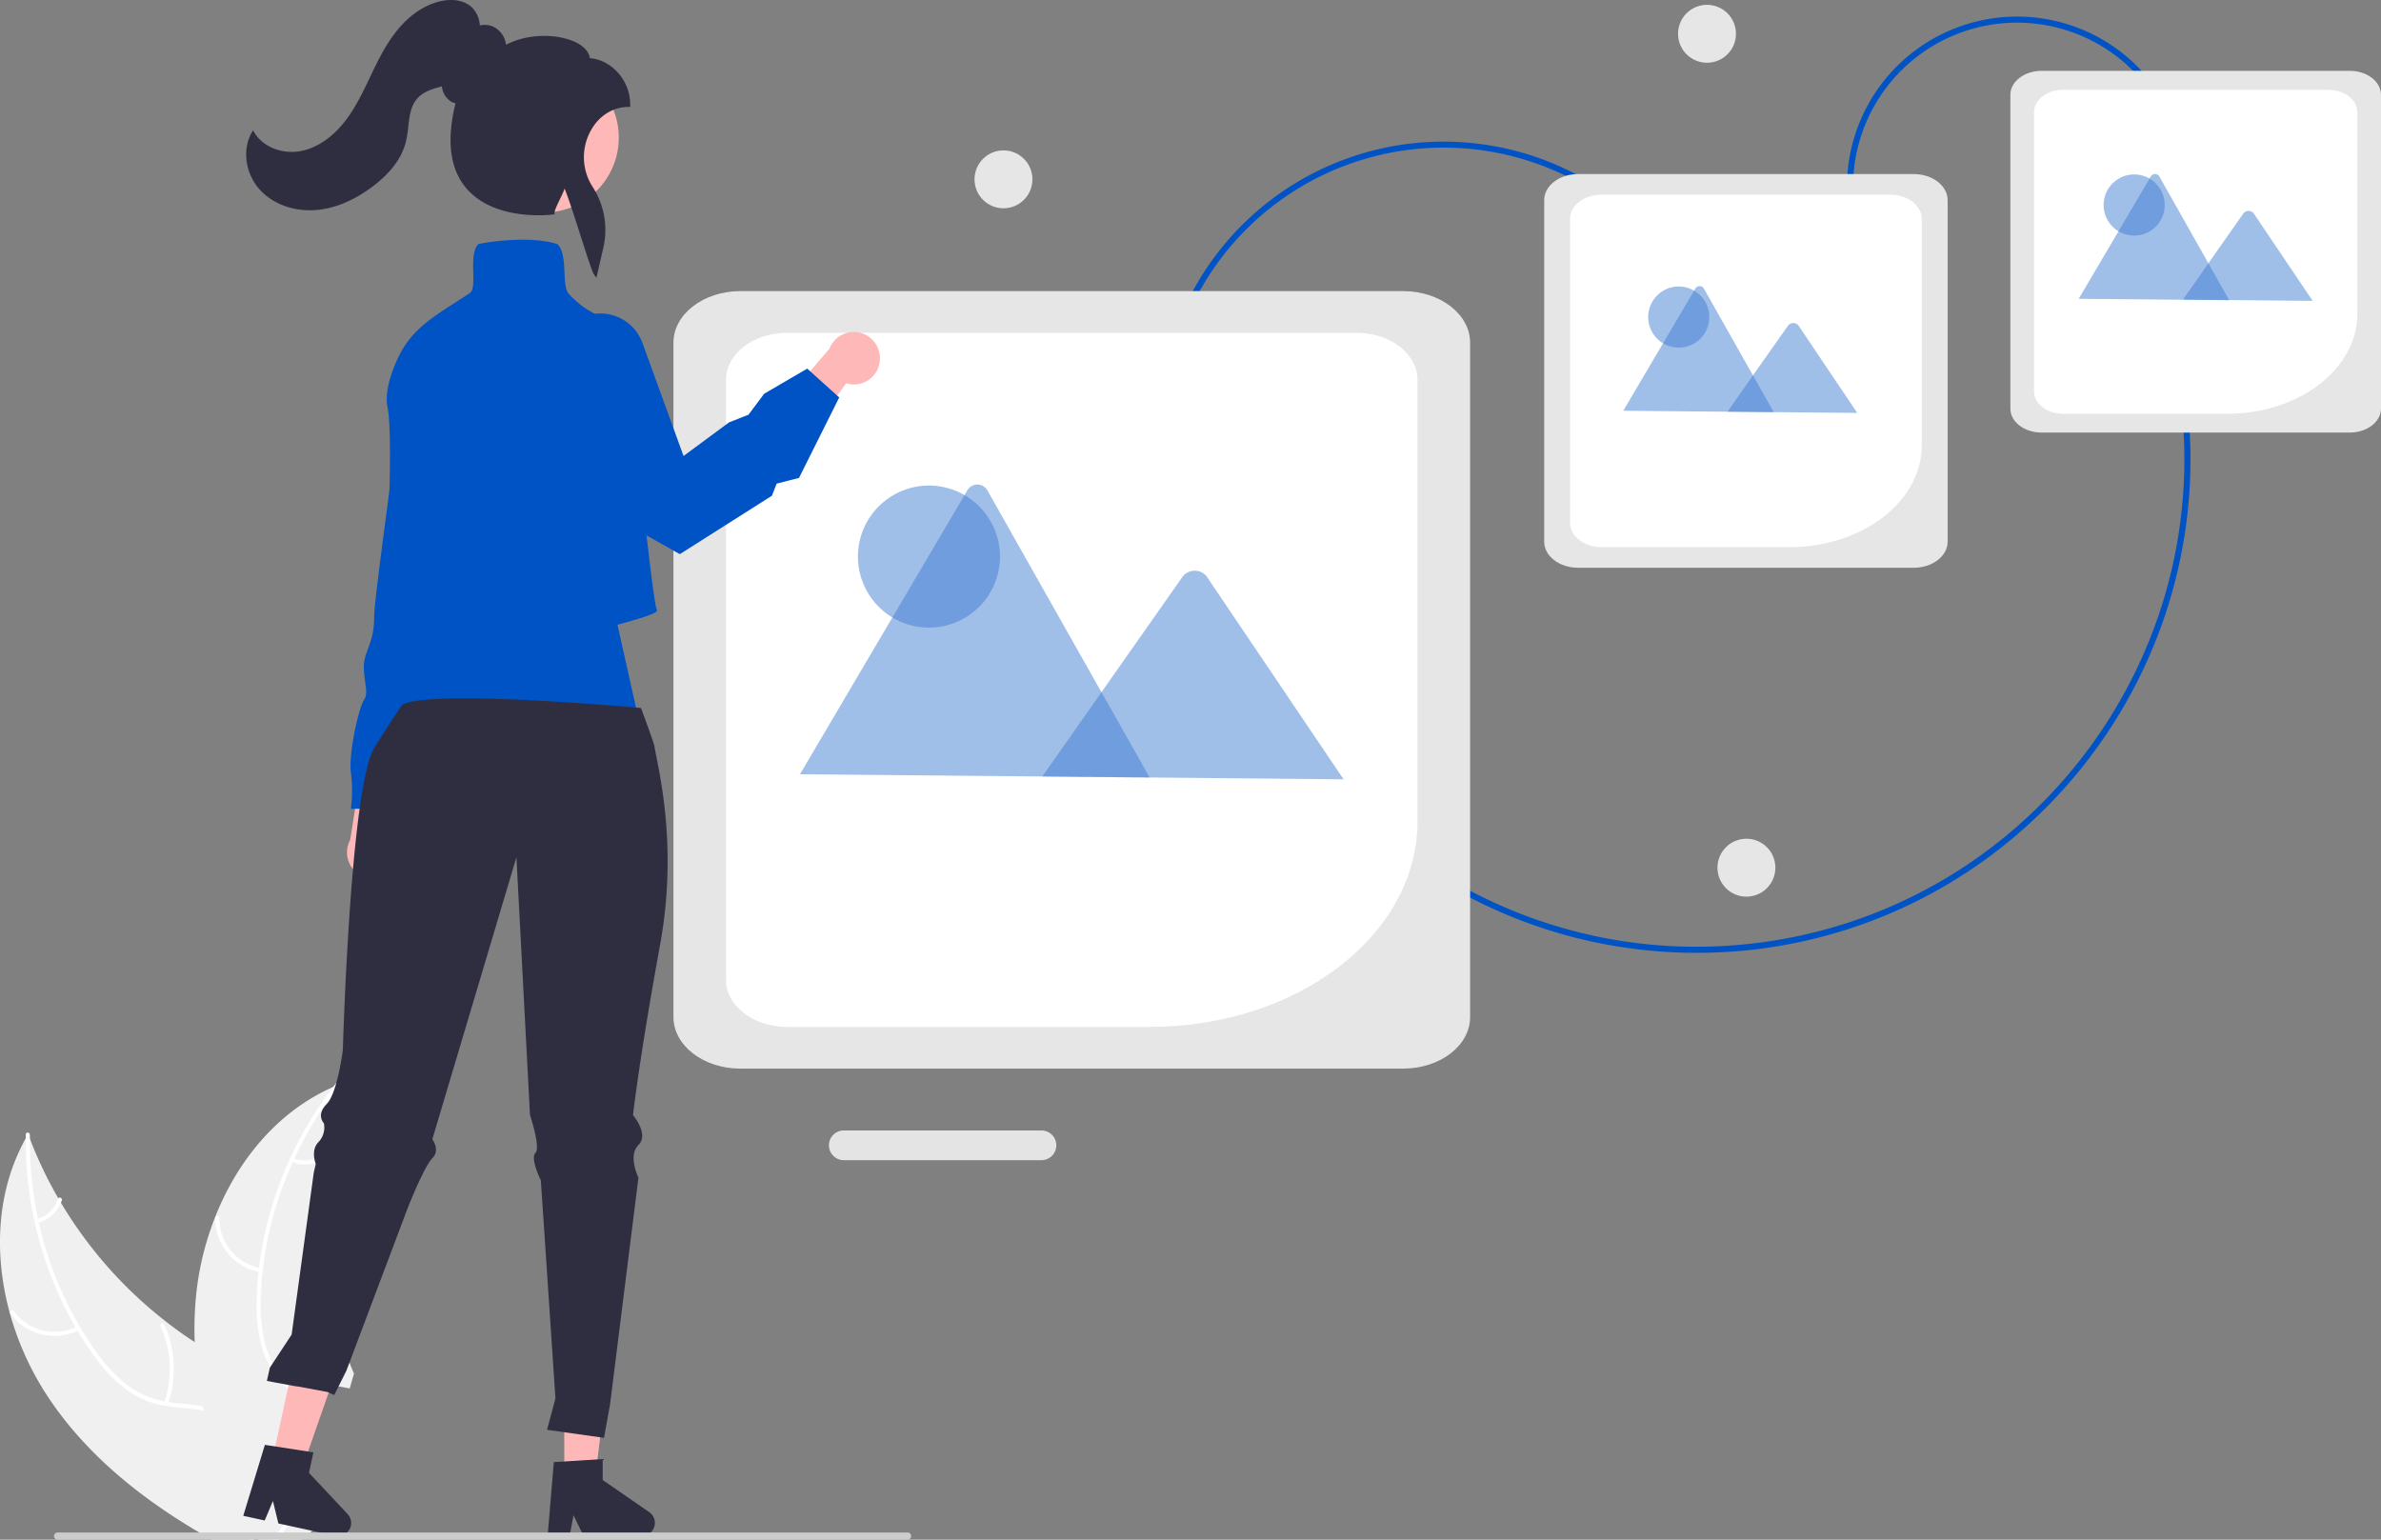 <svg id="Layer_1" data-name="Layer 1" xmlns="http://www.w3.org/2000/svg" viewBox="0 0 785.17 507.75"><rect x="0" y="0" width="785.17" height="507.75" fill="#808080" stroke="none"/><defs><style>.cls-1,.cls-10{fill:#0053c5;}.cls-2{fill:#e6e6e6;}.cls-3{fill:#fff;}.cls-4{fill:#e4e4e4;}.cls-5{fill:#ffb8b8;}.cls-6{fill:#f0f0f0;}.cls-7{fill:#2f2e41;}.cls-8{fill:#ccc;}.cls-9{opacity:0.75;}.cls-10{opacity:0.5;}</style></defs><path class="cls-1" d="M559.34,314.21c-80.77,0-151-60.25-161.43-142.44l2-.25c10.26,81.17,79.68,140.69,159.45,140.69a161.81,161.81,0,0,0,20.28-1.28c88-11.11,150.52-91.74,139.41-179.72l2-.25c11.26,89.08-52.06,170.7-141.14,182A163.78,163.78,0,0,1,559.34,314.21Z"/><path class="cls-1" d="M612.42,80.64A56.08,56.08,0,0,1,717.33,41l-1.87.71A54.08,54.08,0,0,0,614.29,79.93Z"/><path class="cls-2" d="M774.89,142.65H673.22c-5.67,0-10.27-3.54-10.27-7.9V31.26c0-4.36,4.6-7.89,10.27-7.9H774.89c5.67,0,10.27,3.54,10.28,7.9V134.75C785.16,139.11,780.56,142.64,774.89,142.65Z"/><path class="cls-3" d="M734.5,136.45H680.37c-5.31,0-9.62-3.32-9.62-7.4V37c0-4.09,4.31-7.4,9.62-7.4h87.37c5.32,0,9.62,3.31,9.63,7.4v66.53C777.34,121.68,758.16,136.43,734.5,136.45Z"/><path class="cls-1" d="M388.09,174A94,94,0,0,1,564,107.48l-1.87.71a92,92,0,1,0-172.18,65.05l0,.07Z"/><circle class="cls-2" cx="562.91" cy="11.14" r="9.55"/><circle class="cls-2" cx="575.91" cy="286.14" r="9.55"/><circle class="cls-2" cx="330.91" cy="59.14" r="9.55"/><path class="cls-2" d="M462.7,352.4H244.17c-12.2,0-22.08-7.6-22.09-17V113c0-9.38,9.89-17,22.09-17H462.7c12.19,0,22.08,7.61,22.09,17V335.42C484.78,344.8,474.89,352.39,462.7,352.4Z"/><path class="cls-3" d="M379.29,338.64H259.53c-11.11,0-20.1-6.93-20.12-15.47V125.23c0-8.54,9-15.46,20.12-15.47H447.34c11.1,0,20.1,6.93,20.11,15.47V270.86C467.4,308.28,428,338.59,379.29,338.64Z"/><path class="cls-4" d="M343.43,382.59H278.26a4.9,4.9,0,0,1,0-9.8h65.17a4.9,4.9,0,1,1,0,9.8Z"/><path class="cls-2" d="M631.08,187.23H520.41c-6.18,0-11.18-3.85-11.19-8.6V66c0-4.75,5-8.59,11.19-8.6H631.08c6.17,0,11.18,3.85,11.18,8.6V178.63C642.26,183.38,637.25,187.23,631.08,187.23Z"/><path class="cls-3" d="M590.05,180.45H528.19c-5.76,0-10.43-3.59-10.44-8V72.19c0-4.43,4.68-8,10.44-8H623.3c5.76,0,10.42,3.59,10.43,8v74.68C633.7,165.41,614.16,180.43,590.05,180.45Z"/><path class="cls-5" d="M129.4,286.88a8.58,8.58,0,0,0-.51-12.11,9.55,9.55,0,0,0-1.2-.92l7-29.62-14.86,5.43L115.46,277a8.62,8.62,0,0,0,13.94,9.92Z"/><path class="cls-1" d="M165.13,162.75l-6,15.33s2.56,15.34-1.7,18.74-2.56,3.41-2.56,6a13.09,13.09,0,0,1-5.11,9.37c-3.4,2.55-18.74,54.52-18.74,54.52H115.72a48.59,48.59,0,0,0,0-11.93c-.85-6,2.55-21.3,4.26-23.85s0-6,0-11.08,3.4-7.66,3.4-16.18,10.23-75,9.38-82.63,8.51-14.49,8.51-14.49h8.52Z"/><polygon class="cls-1" points="201.21 195.27 215.38 258.52 124.56 252.87 149.25 190.75 201.21 195.27"/><path class="cls-6" d="M3.23,433a97.08,97.08,0,0,0,12.51,27.53c12.48,18.87,30.34,33.3,50,44.85,1.36.81,2.74,1.6,4.12,2.38H83.6l.48-1.1h0l.56-1.27.07-.15,0,.15.55,2.38h6.76c.56-.79,1.11-1.58,1.65-2.38.79-1.17,1.55-2.35,2.27-3.55a54.49,54.49,0,0,0,3.4-6.52c.12-.25.22-.5.32-.75l-.45-.49,1.87-8.18-3.76-.62,4.12-12.71c-.15-.47-.32-.94-.5-1.41-2.31-5.85-6.65-10.22-11.8-13.89-5.3-3.79-11.47-6.83-17.14-10-2.66-1.49-5.28-3.06-7.83-4.72h0q-4.89-3.16-9.49-6.77l-.15-.11-.12-.1a141,141,0,0,1-34.31-38.93h0c-.3-.48-.58-1-.86-1.45h0A136.82,136.82,0,0,1,9.85,375.5h0c-.2-.5-.38-1-.57-1.5q-.39.66-.75,1.32h0C-1.18,392.67-2.1,413.57,3.23,433Z"/><path class="cls-3" d="M8.52,375.32A122.65,122.65,0,0,0,24.88,437.7c.23.39.45.77.69,1.15h0a100.75,100.75,0,0,0,5.75,8.66A47.9,47.9,0,0,0,42.72,459a30,30,0,0,0,12,4.63c.8.15,1.62.26,2.45.36,3.31.39,6.73.54,10,1.24A21.87,21.87,0,0,1,72,466.76c5.28,2.45,8.25,7.58,9.55,13.06.23,1,.41,1.93.55,2.9,1.09,7.45-.11,15.19.51,22.65.07.79.16,1.59.27,2.38h.74l.48-1.1h0c0-.42-.09-.84-.13-1.27a96.28,96.28,0,0,1-.09-11c0-1.65.07-3.31,0-5,0-1.33-.07-2.66-.17-4h0c-.07-.82-.15-1.63-.26-2.44a30.83,30.83,0,0,0-1.82-7.25A18.15,18.15,0,0,0,71.34,465a27.43,27.43,0,0,0-4.47-1.25c-3.35-.64-6.81-.8-10.18-1.22-.36,0-.72-.09-1.07-.15l-1.33-.23a28.61,28.61,0,0,1-12.16-5.27,51.88,51.88,0,0,1-11-11.92c-1.64-2.35-3.2-4.75-4.65-7.22h0l-.21-.35v0a119.68,119.68,0,0,1-13.46-34.17c-.09-.44-.19-.88-.29-1.32a121.26,121.26,0,0,1-2.67-26.4h0c0-.42,0-.83,0-1.25,0-.86-1.31-1.05-1.33-.19,0,.42,0,.84,0,1.26Z"/><path class="cls-3" d="M26.15,438.58a18,18,0,0,1-22.7-5.41c-.51-.7.56-1.53,1.06-.83a16.69,16.69,0,0,0,21.13,5C26.4,436.94,26.91,438.19,26.15,438.58Z"/><path class="cls-3" d="M54.17,462.58a34.78,34.78,0,0,0-1.23-25.28c-.36-.79.89-1.3,1.24-.51a36.14,36.14,0,0,1,1.23,26.31c-.28.82-1.52.3-1.24-.52Z"/><path class="cls-3" d="M12.14,402a10.2,10.2,0,0,0,7-6.66c.27-.83,1.51-.3,1.24.52a11.42,11.42,0,0,1-7.75,7.38.69.69,0,0,1-.88-.37.67.67,0,0,1,.37-.87Z"/><path class="cls-6" d="M64.2,442.53h0a131.79,131.79,0,0,0,2.67,21.24h0c.08.48.19.95.29,1.42a185.23,185.23,0,0,0,10.11,31.61q1.78,4.32,3.74,8.55c.36.8.73,1.59,1.11,2.38H83.6l.48-1.1h0l.56-1.27.07-.15,0,.15.55,2.38h14.3l2.78-2.38,4-3.47-5.66-6.18-.93-1-.14-.15-.45-.49,1.87-8.18-3.76-.62,4.12-12.71,2-6,.49-1.51,2.85-8.79,8.6,1.61,1.4-4.9a136.89,136.89,0,0,1-6.42-18.41c0-.05,0-.09,0-.14a141.8,141.8,0,0,1-4-52h0c.06-.56.13-1.13.21-1.68v0a135.19,135.19,0,0,1,4.32-21.34c.14-.53.3-1.05.45-1.57l-1.37.59h0c-.73.32-1.46.66-2.17,1C90.63,367.73,78.08,383.29,71,401.23l-.06.14a96.69,96.69,0,0,0-6.57,29.43A114.75,114.75,0,0,0,64.2,442.53Z"/><path class="cls-3" d="M90.15,507.75h1.58c.5-.81,1-1.6,1.58-2.38q1.29-1.81,2.66-3.55l2.37-3c.82-1,1.63-2.06,2.42-3.12l-.93-1-.46.6c-2.56,3.37-5.33,6.61-7.7,10.07C91.14,506.15,90.63,506.94,90.15,507.75Z"/><path class="cls-3" d="M111.6,358.38c-.26.33-.53.67-.78,1q-2.92,3.8-5.53,7.83a117.43,117.43,0,0,0-8.22,14.85c-.19.4-.38.81-.56,1.22a118.88,118.88,0,0,0-9.84,35.44c0,.12,0,.23,0,.35-.33,2.86-.55,5.73-.64,8.61a51.48,51.48,0,0,0,1.59,16.12c.2.69.42,1.37.66,2a26.58,26.58,0,0,0,2.25,4.65,26.16,26.16,0,0,0,2.14,3.09c.47.6,1,1.19,1.48,1.76l.92,1,.77.76c2.7,2.62,5.68,5.05,8.12,7.94l-.49,1.51c-2.35-3-5.38-5.45-8.11-8.05a37.08,37.08,0,0,1-4.66-5.28c-.18-.26-.37-.52-.54-.79a26.08,26.08,0,0,1-2.39-4.29c-.34-.75-.65-1.52-.93-2.32a47.67,47.67,0,0,1-2.2-16,103.08,103.08,0,0,1,.62-10.39c0-.45.09-.89.15-1.34a121.2,121.2,0,0,1,5.52-24.14,122.46,122.46,0,0,1,13.76-28.18q2.47-3.76,5.25-7.35c.24-.33.49-.65.75-1C111.18,356.75,112.13,357.7,111.6,358.38Z"/><path class="cls-3" d="M85.84,419.55a18,18,0,0,1-14.86-18,.68.68,0,0,1,1.35,0,16.68,16.68,0,0,0,13.85,16.7c.86.15.51,1.45-.34,1.3Z"/><path class="cls-3" d="M93.77,455.58A34.66,34.66,0,0,0,108,434.66a.67.67,0,0,1,1.3.34,36.08,36.08,0,0,1-14.86,21.74c-.71.49-1.39-.67-.67-1.16Z"/><path class="cls-3" d="M96.67,381.93a10.17,10.17,0,0,0,9.61-1.09c.71-.5,1.39.67.68,1.16a11.41,11.41,0,0,1-10.63,1.23.7.7,0,0,1-.48-.82.67.67,0,0,1,.82-.48Z"/><polygon class="cls-5" points="186.08 487.19 196.28 487.19 201.14 447.84 186.08 447.84 186.08 487.19"/><path class="cls-7" d="M182.63,482.16l16.12-1v6.91l15.34,10.59a4.31,4.31,0,0,1-2.45,7.86H192.43l-3.3-6.83-1.3,6.83h-7.24Z"/><polygon class="cls-5" points="89.66 482.12 99.63 484.28 112.71 446.85 98 443.66 89.66 482.12"/><path class="cls-7" d="M87.35,476.47l16,2.47-1.46,6.76,12.74,13.6a4.32,4.32,0,0,1-4.07,7.17l-18.76-4.08L90,495l-2.71,6.41-7.07-1.54Z"/><path class="cls-8" d="M17.8,506.56A1.19,1.19,0,0,0,19,507.75H299.28a1.19,1.19,0,1,0,0-2.38H19a1.2,1.2,0,0,0-1.19,1.19Z"/><path class="cls-7" d="M217.7,311.41c-7.16,39.35-8.95,56.34-8.95,56.34s5.37,6.26,1.79,9.84,0,10.73,0,10.73l-9.37,74.84-2,11-18.77-2.65,2.77-10.35-4.82-71.94s-3.58-7.16-1.79-9-1.79-12.52-1.79-12.52l-4.47-85-27.73,93s2.69,3.58,0,6.26-8,16.1-8,16.1l-20.36,54-4,8-2.13-1-9.36-1.76L97,457.07l-3.06-.58-2-.37-.67-.12L88,455.39,89,451l7.17-10.88,7.29-53.37.32-1.43.34-1.51s-1.79-4.47.89-7.16a7,7,0,0,0,1.79-6.26,1.76,1.76,0,0,1-.24-.3,3.55,3.55,0,0,1-.64-1.46c-.24-1.12,0-2.69,1.78-4.5a7.44,7.44,0,0,0,1.27-1.82c2.72-5.15,4.09-16.06,4.09-16.06s2.42-86.41,10.34-99.61c.42-.69,8.83-13.94,9.27-14.21,8.94-5.36,78.71,1.05,78.71,1.05s4.22,11.33,4.41,12.51C216.82,252.66,223.77,278,217.7,311.41Z"/><path class="cls-5" d="M290.1,119.3a8.57,8.57,0,0,1-11.05,7.1L261,150.89,255.52,136l18-21a8.61,8.61,0,0,1,16.57,4.24Z"/><path class="cls-1" d="M125.06,223c-1.66,0-2.6-.32-3-1-.54-1,.39-2.36,1.46-3.91a12,12,0,0,0,1.87-3.35c.64-2.58,5-67.55,2.38-80.53-.6-3-.08-6.86,1.54-11.45,4.42-12.53,10.46-16.39,22.49-24.06l3.06-2c1.36-.88,1.29-3.79,1.21-6.88-.09-3.43-.19-7,1.49-9.19l.11-.15.18,0c4.06-.94,17.73-2.68,25.83,0l.11,0,.08.08c1.93,1.93,2.1,5.65,2.27,9.25.14,3,.27,5.75,1.36,7,8.31,9.27,17.75,9.09,17.84,9.08h.47l.05.46c3.61,36.8,9.45,92.34,10.69,94.53a.65.65,0,0,1,0,.67C214.79,205,131.31,223,125.06,223Z"/><circle class="cls-5" cx="179.38" cy="45.4" r="24.67"/><path class="cls-7" d="M195.86,90.49c-1.16-1.67-7.1-22.07-9.69-28.33-.27,1.35-3.25,6.56-3.32,8l0,.51-.51.07c-.76.1-18.91,2.3-28.35-8.41-5.59-6.34-6.86-15.85-3.77-28.27a4.75,4.75,0,0,1-1.59-.62,6.77,6.77,0,0,1-2.91-4.95l-.53.14c-2.66.71-5.66,1.67-7.6,3.86-2.16,2.44-2.55,5.75-2.95,9.26a41.62,41.62,0,0,1-.79,5c-1.32,5.31-5,10.28-11,14.78s-12.18,7.12-18.27,7.7c-7.2.68-14.14-1.68-18.57-6.33C81,57.66,79.75,49.69,82.91,43.9l.5-.94.56.91c2.81,4.56,8.94,7,14.92,6C104,49,109.1,45.71,113.2,40.69c3.75-4.59,6.33-10,8.82-15.24s5.17-10.83,9-15.5c4.27-5.28,9.6-8.72,15-9.7,3.93-.71,7.44.1,9.63,2.22a9.16,9.16,0,0,1,2.58,5.91,7.44,7.44,0,0,1,4,.23,7.53,7.53,0,0,1,4.64,6.15c7.93-4.17,18.42-3.49,23.85-.36,2.27,1.31,3.57,3,3.8,4.8,6.41.36,13.31,6.6,13.31,15.45v.61h-.62c-5.07,0-9.7,2.92-12.39,7.81a18.09,18.09,0,0,0,.56,18.48A26.13,26.13,0,0,1,199,81.48l-2.32,10.14Z"/><path class="cls-1" d="M224.18,182.74l-16.26-9.14c-28.35-19.66-35.34-35.27-36.21-44.9-.93-10.28,4.55-15.91,4.78-16.14l.13-.09L191.27,105a14.75,14.75,0,0,1,19.85,6.42,14.55,14.55,0,0,1,.73,1.67l13.56,37.29,15-11.09,6.41-2.52,5.17-6.92,14.21-8.29,10.55,9.5-13.27,26.55-7.37,1.88-1.57,4-.14.09Z"/><g id="a63949a2-a794-48d0-a35a-8c12e4616a27" class="cls-9"><circle id="bdfdee77-367c-420e-9119-e33862087a46" class="cls-10" cx="306.34" cy="183.55" r="23.42" transform="translate(62.06 444.05) rotate(-77.77)"/><path id="f21c0c69-10dc-4e04-b124-1a0d4dcadc3b-173" class="cls-10" d="M379.11,256.39l-114.88-1.06a3,3,0,0,1-.43,0L319,161.68a3.81,3.81,0,0,1,6.62.06l35.88,63.5,1.72,3Z"/><path id="a63814cd-9c0a-4ddf-af41-edb1ac5f3322-174" class="cls-10" d="M443.07,257l-99.36-.93,19.51-27.78,1.4-2,25.43-36.21a5.07,5.07,0,0,1,7.14-.74,4.59,4.59,0,0,1,.41.36,3.64,3.64,0,0,1,.35.45Z"/></g><g id="a63949a2-a794-48d0-a35a-8c12e4616a27-2" data-name="a63949a2-a794-48d0-a35a-8c12e4616a27" class="cls-9"><circle id="bdfdee77-367c-420e-9119-e33862087a46-2" data-name="bdfdee77-367c-420e-9119-e33862087a46" class="cls-10" cx="553.61" cy="104.56" r="10.08" transform="translate(334.13 623.45) rotate(-77.77)"/><path id="f21c0c69-10dc-4e04-b124-1a0d4dcadc3b-173-2" data-name="f21c0c69-10dc-4e04-b124-1a0d4dcadc3b-173" class="cls-10" d="M584.92,135.91l-49.44-.46-.18,0,23.76-40.28a1.63,1.63,0,0,1,2.23-.6,1.61,1.61,0,0,1,.61.63l15.44,27.32.74,1.31Z"/><path id="a63814cd-9c0a-4ddf-af41-edb1ac5f3322-174-2" data-name="a63814cd-9c0a-4ddf-af41-edb1ac5f3322-174" class="cls-10" d="M612.44,136.16l-42.76-.39,8.4-12,.6-.86,11-15.58a2.18,2.18,0,0,1,3.07-.32,1.22,1.22,0,0,1,.17.15,1.56,1.56,0,0,1,.16.2Z"/></g><g id="a63949a2-a794-48d0-a35a-8c12e4616a27-3" data-name="a63949a2-a794-48d0-a35a-8c12e4616a27" class="cls-9"><circle id="bdfdee77-367c-420e-9119-e33862087a46-3" data-name="bdfdee77-367c-420e-9119-e33862087a46" class="cls-10" cx="703.79" cy="67.61" r="10.08" transform="translate(488.61 741.1) rotate(-77.77)"/><path id="f21c0c69-10dc-4e04-b124-1a0d4dcadc3b-173-3" data-name="f21c0c69-10dc-4e04-b124-1a0d4dcadc3b-173" class="cls-10" d="M735.1,99l-49.43-.46-.18,0L709.24,58.2a1.65,1.65,0,0,1,2.24-.6,1.61,1.61,0,0,1,.61.63l15.44,27.32.74,1.31Z"/><path id="a63814cd-9c0a-4ddf-af41-edb1ac5f3322-174-3" data-name="a63814cd-9c0a-4ddf-af41-edb1ac5f3322-174" class="cls-10" d="M762.63,99.21l-42.76-.4,8.4-12,.6-.86,10.94-15.59a2.2,2.2,0,0,1,3.08-.32,1.29,1.29,0,0,1,.17.16,1.25,1.25,0,0,1,.15.19Z"/></g></svg>